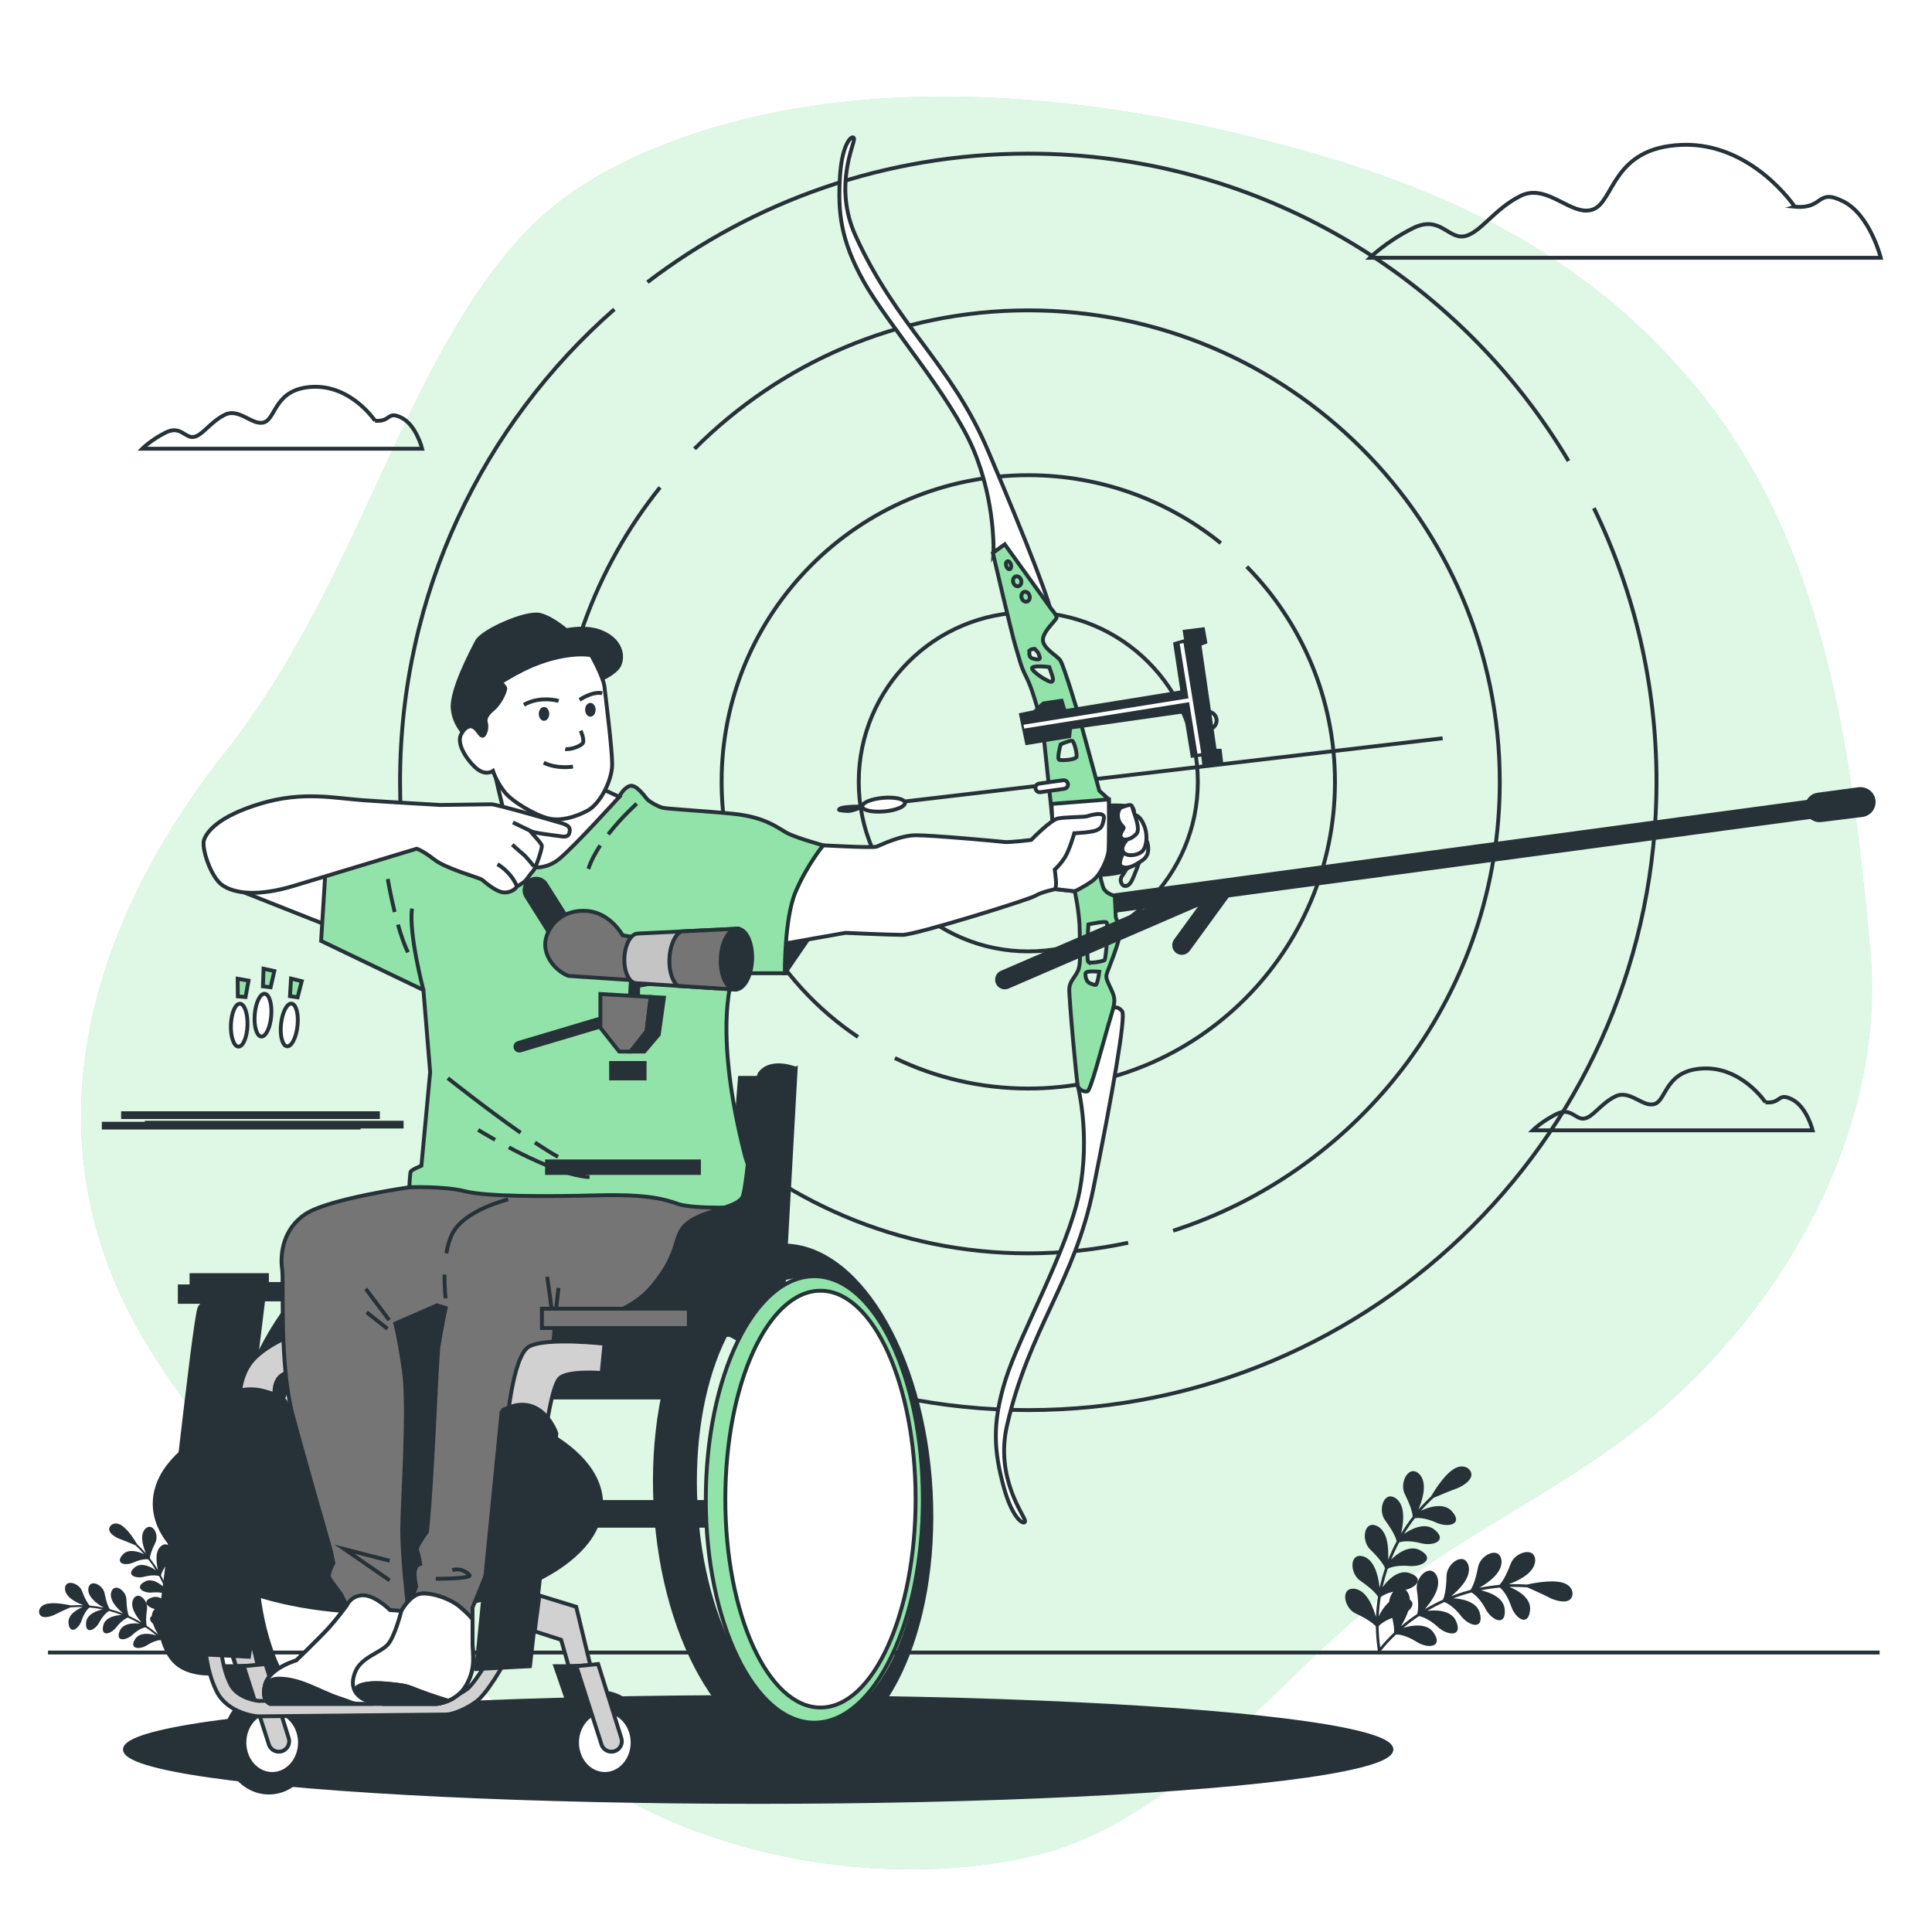 <svg class="animated" id="freepik_stories-paralympic-archery" xmlns="http://www.w3.org/2000/svg" viewBox="0 0 500 500" version="1.1" xmlns:xlink="http://www.w3.org/1999/xlink" xmlns:svgjs="http://svgjs.com/svgjs"><style>svg#freepik_stories-paralympic-archery:not(.animated) .animable {opacity: 0;}svg#freepik_stories-paralympic-archery.animated #freepik--background-simple--inject-4 {animation: 1.5s Infinite  linear spin;animation-delay: 0s;}svg#freepik_stories-paralympic-archery.animated #freepik--Clouds--inject-4 {animation: 1.5s Infinite  linear heartbeat;animation-delay: 0s;}svg#freepik_stories-paralympic-archery.animated #freepik--Plants--inject-4 {animation: 1.5s Infinite  linear shake;animation-delay: 0s;}svg#freepik_stories-paralympic-archery.animated #freepik--Character--inject-4 {animation: 1.5s Infinite  linear floating;animation-delay: 0s;}         @keyframes spin {             from {                 transform: rotate(0);               }               to {                 transform: rotate(360deg);               }         }                 @keyframes heartbeat {                0% {                    transform: scale(1);                }                10% {                    transform: scale(1.1);                }                30% {                    transform: scale(1);                }                40% {                    transform: scale(1);                }                50% {                    transform: scale(1.1);                }                60% {                    transform: scale(1);                }                100% {                    transform: scale(1);                }            }                    @keyframes shake {                10%, 90% {                    transform: translate3d(-1px, 0, 0);                  }                  20%, 80% {                    transform: translate3d(2px, 0, 0);                  }                  30%, 50%, 70% {                    transform: translate3d(-4px, 0, 0);                  }                  40%, 60% {                    transform: translate3d(4px, 0, 0);                  }            }                    @keyframes floating {                0% {                    opacity: 1;                    transform: translateY(0px);                }                50% {                    transform: translateY(-10px);                }                100% {                    opacity: 1;                    transform: translateY(0px);                }            }        </style><g id="freepik--background-simple--inject-4" class="animable" style="transform-origin: 252.73px 254.406px;"><g id="elmcqrabiruu" class="animable" style="transform-origin: 252.73px 254.406px;"><path d="M450.802,116.806c-3.227-5.229-6.794-10.306-10.745-15.204-31.796-39.421-73.367-56.096-120.863-67.273-49.053-11.543-106.486-15.176-153.578,5.694-11.085,4.913-21.595,11.492-29.958,20.406-31.503,33.575-42.304,89.835-77.408,134.299-35.104,44.464-52.205,99.816-20.702,152.447,13.332,22.273,30.331,40.648,50.446,56.77,24.766,19.85,46.128,46.623,74.748,62.118,30.081,16.287,70.143,21.961,103.431,14.503,37.98-8.509,60.256-42.343,89.249-65.419,22.856-18.192,50.197-30.098,72.594-48.861,34.313-28.745,60.328-74.949,55.979-120.745-4.219-44.423-9.682-90.638-33.192-128.736Z" style="fill: rgb(146, 227, 169); transform-origin: 252.73px 254.406px;" id="elczmmfd6m376" class="animable"></path><g id="el9kmc8w01tbl"><path d="M450.802,116.806c-3.227-5.229-6.794-10.306-10.745-15.204-31.796-39.421-73.367-56.096-120.863-67.273-49.053-11.543-106.486-15.176-153.578,5.694-11.085,4.913-21.595,11.492-29.958,20.406-31.503,33.575-42.304,89.835-77.408,134.299-35.104,44.464-52.205,99.816-20.702,152.447,13.332,22.273,30.331,40.648,50.446,56.77,24.766,19.85,46.128,46.623,74.748,62.118,30.081,16.287,70.143,21.961,103.431,14.503,37.98-8.509,60.256-42.343,89.249-65.419,22.856-18.192,50.197-30.098,72.594-48.861,34.313-28.745,60.328-74.949,55.979-120.745-4.219-44.423-9.682-90.638-33.192-128.736Z" style="fill: rgb(255, 255, 255); opacity: 0.7; transform-origin: 252.73px 254.406px;" class="animable"></path></g></g></g><g id="freepik--Clouds--inject-4" class="animable" style="transform-origin: 261.776px 164.999px;"><path d="M464.476,53.494s-11.134-16.701-29.227-16.005c-18.093,.696-17.397,14.613-22.964,16.701s-11.83-6.959-18.789-3.479c-6.959,3.479-10.438,9.742-14.613,10.438-4.175,.696-6.263-5.567-13.222-2.088-6.959,3.479-11.134,7.655-11.134,7.655h132.216s-2.783-11.134-9.742-14.613c-6.959-3.479-4.871,2.088-12.526,1.392Z" style="fill: none; stroke: rgb(38, 50, 56); stroke-miterlimit: 10; transform-origin: 420.635px 52.091px;" id="elvl9u6g4z8g" class="animable"></path><path d="M97.054,108.878s-6.101-9.151-16.015-8.77c-9.914,.381-9.533,8.007-12.583,9.151-3.05,1.144-6.482-3.813-10.295-1.907s-5.72,5.338-8.007,5.72-3.432-3.05-7.245-1.144c-3.813,1.907-6.101,4.194-6.101,4.194H109.255s-1.525-6.101-5.338-8.007c-3.813-1.907-2.669,1.144-6.863,.763Z" style="fill: none; stroke: rgb(38, 50, 56); stroke-miterlimit: 10; transform-origin: 73.032px 108.109px;" id="elsnnah3ba8q" class="animable"></path><path d="M456.916,285.287s-6.101-9.151-16.015-8.77c-9.914,.381-9.533,8.007-12.583,9.151-3.05,1.144-6.482-3.813-10.295-1.907-3.813,1.907-5.72,5.338-8.007,5.72s-3.432-3.05-7.245-1.144-6.101,4.194-6.101,4.194h72.447s-1.525-6.101-5.338-8.007-2.669,1.144-6.864,.763Z" style="fill: none; stroke: rgb(38, 50, 56); stroke-miterlimit: 10; transform-origin: 432.894px 284.518px;" id="elou2975emx5r" class="animable"></path></g><g id="freepik--Archery_target--inject-4" class="animable" style="transform-origin: 266.119px 202.344px;"><g id="eluxamgkzmry" class="animable" style="transform-origin: 266.119px 202.344px;"><path d="M158.983,80.045c-33.99,29.8-55.451,73.543-55.451,122.299,0,89.794,72.793,162.587,162.587,162.587s162.587-72.793,162.587-162.587c0-25.393-5.821-49.426-16.202-70.838" style="fill: none; stroke: rgb(38, 50, 56); stroke-miterlimit: 10; transform-origin: 266.119px 222.488px;" id="el35s3tb7fe4x" class="animable"></path><path d="M405.931,119.307c-28.352-47.634-80.355-79.55-139.812-79.55-37.053,0-71.211,12.395-98.554,33.264" style="fill: none; stroke: rgb(38, 50, 56); stroke-miterlimit: 10; transform-origin: 286.748px 79.532px;" id="elrchko034tm" class="animable"></path><path d="M303.601,318.503c49.054-15.817,84.541-61.843,84.541-116.159,0-67.392-54.632-122.023-122.023-122.023-33.743,0-64.287,13.696-86.376,35.832" style="fill: none; stroke: rgb(38, 50, 56); stroke-miterlimit: 10; transform-origin: 283.943px 199.412px;" id="elrsc6mxdmxld" class="animable"></path><path d="M170.81,126.141c-16.717,20.881-26.714,47.374-26.714,76.203,0,67.392,54.632,122.023,122.023,122.023,8.87,0,17.519-.946,25.851-2.744" style="fill: none; stroke: rgb(38, 50, 56); stroke-miterlimit: 10; transform-origin: 218.033px 225.254px;" id="el66uv6vxhudr" class="animable"></path><path d="M315.941,140.559c-13.621-10.998-30.953-17.583-49.822-17.583-43.834,0-79.368,35.534-79.368,79.368,0,27.529,14.015,51.784,35.3,66.02" style="fill: none; stroke: rgb(38, 50, 56); stroke-miterlimit: 10; transform-origin: 251.346px 195.67px;" id="elromv1mhnp0c" class="animable"></path><path d="M231.599,273.832c10.437,5.049,22.148,7.88,34.52,7.88,43.834,0,79.368-35.534,79.368-79.368,0-21.698-8.707-41.362-22.818-55.69" style="fill: none; stroke: rgb(38, 50, 56); stroke-miterlimit: 10; transform-origin: 288.543px 214.183px;" id="eli1wduwlk2p" class="animable"></path><circle cx="266.119" cy="202.344" r="43.877" style="fill: none; stroke: rgb(38, 50, 56); stroke-miterlimit: 10; transform-origin: 266.119px 202.344px;" id="el9bn8mlyb2ne" class="animable"></circle></g></g><g id="freepik--Plants--inject-4" class="animable" style="transform-origin: 208.54px 403.593px;"><path d="M403.713,409.438c-2.576-.503-6.713,.217-8.591,.647-1.561-.108-3.121-.135-4.673-.079,1.699-.655,6.304-2.463,6.82-5.712,.476-4.267-5.252-2.764-6.346,.504-1,2.65-2.043,4.538-2.86,5.361-1.752,.157-3.49,.414-5.205,.772,1.516-.905,5.796-3.475,5.747-6.799-.248-4.285-5.587-1.843-6.114,1.559-.537,2.796-1.249,4.838-1.917,5.778-1.701,.448-3.373,.995-5.009,1.635,1.316-1.122,5.158-4.391,4.542-7.683-.96-4.183-5.798-.889-5.752,2.554-.062,2.853-.425,4.99-.931,6.025-1.601,.722-3.16,1.537-4.67,2.439,1.127-1.343,4.36-5.202,3.203-8.333-1.644-3.964-5.878,.098-5.264,3.491,.411,2.82,.406,4.988,.078,6.1-1.46,.978-2.867,2.04-4.209,3.188,.469-.797,1.34-2.297,1.873-3.955,1.156-.964,1.588-2.165,.44-2.922-.042-.66-.204-1.295-.536-1.871-.179-.285-.367-.513-.559-.7,2.835-.661,4.802-2.927,1.237-4.25-3.147-1.294-6.099,2.005-7.195,3.589,.355-1.615,.794-3.209,1.324-4.773,1.008-.57,3.086-.977,5.784-.718,3.257,.2,6.392-1.883,2.78-3.97-2.885-1.796-6.337,.943-7.681,2.313,.613-1.523,1.309-3.012,2.086-4.461,1.086-.394,3.205-.448,5.827,.259,3.176,.743,6.621-.795,3.412-3.459-2.563-2.267-6.464-.093-7.998,1.029,.86-1.408,1.803-2.767,2.818-4.077,1.134-.217,3.245,.076,5.731,1.216,3.008,1.262,6.688,.303,3.977-2.865-2.16-2.683-6.433-1.137-8.122-.283,1.014-1.165,2.095-2.28,3.236-3.34,1.679-.738,4.806-2.022,6.153-2.482,1.847-.8,3.802-2.189,3.645-3.691-.132-1.496-2.356-3.04-5.077-.935-2.122,1.545-4.409,5.066-5.372,6.736-1.141,1.071-2.223,2.195-3.238,3.37,.677-1.691,2.486-6.295,.456-8.884-2.803-3.253-5.599,1.967-3.95,4.993,1.261,2.536,1.935,4.585,1.982,5.744-1.077,1.391-2.071,2.839-2.976,4.339,.369-1.728,1.398-6.612-1.071-8.838-3.309-2.734-5.152,2.839-3.018,5.541,1.683,2.296,2.695,4.207,2.929,5.337-.83,1.551-1.566,3.149-2.211,4.784,.073-1.727,.293-6.768-2.539-8.557-3.718-2.143-4.596,3.644-2.043,5.954,2.049,1.987,3.367,3.707,3.782,4.782-.561,1.664-1.024,3.361-1.39,5.082-.217-1.74-.845-6.735-3.926-8.017-4.024-1.494-3.928,4.373-1.025,6.232,2.346,1.618,3.931,3.097,4.523,4.094-.276,1.735-.457,3.489-.529,5.253-.523-1.749-1.984-6.521-5.2-7.255-4.219-.8-3.142,5.02,.035,6.38,2.563,1.201,4.367,2.396,5.133,3.291,.026,2.061,.191,4.13,.508,6.192-.117,.148-.099,.359,.038,.485l.02,.018c.155,.123,.38,.096,.502-.058,1.277-1.613,2.661-3.119,4.133-4.521,1.166-.067,3.232,.517,5.536,2.007,2.808,1.675,6.587,1.271,4.363-2.258-1.724-2.974-6.173-2.077-7.991-1.468,1.289-1.092,2.639-2.104,4.037-3.038,1.152,.153,3.059,1.089,5.051,2.937,2.47,2.136,6.235,2.388,4.638-1.466-1.193-3.186-5.62-3.104-7.526-2.829,1.425-.839,2.892-1.601,4.398-2.278,1.104,.351,2.815,1.597,4.462,3.749,2.07,2.523,5.73,3.402,4.801-.664-.647-3.336-5.003-4.002-6.922-4.054,1.533-.587,3.098-1.091,4.688-1.507,1.028,.528,2.509,2.043,3.776,4.445,1.617,2.833,5.088,4.311,4.856,.146-.083-3.421-4.33-4.799-6.196-5.16,1.616-.328,3.254-.562,4.904-.709,.931,.683,2.153,2.429,3.009,5.027,1.123,3.063,4.329,5.107,4.806,.964,.496-3.409-3.545-5.488-5.319-6.144,1.545-.05,3.097-.017,4.651,.098,1.685,.729,4.753,2.146,6.005,2.819,1.843,.809,4.192,1.296,5.185,.16,1.007-1.115,.624-3.795-2.77-4.356Zm-43.158,2.498c-.559,.707-.963,1.676-1.069,2.674-1.303,1.123-2.224,2.737-2.662,3.703,.077-1.688,.254-3.365,.521-5.026,.607-.501,1.715-1.011,3.21-1.351Zm-3.359,14.403c-.252-1.819-.389-3.641-.411-5.458,.573-.692,1.788-1.512,3.53-2.16,.401,1.651,.549,2.96,.454,3.788-1.259,1.2-2.453,2.478-3.573,3.831Z" style="fill: rgb(38, 50, 56); transform-origin: 377.551px 403.593px;" id="el3wfh1g4ow2l" class="animable"></path><path d="M12.369,415.03c1.786-.349,4.654,.151,5.957,.449,1.083-.075,2.164-.094,3.24-.055-1.178-.454-4.371-1.708-4.728-3.96-.33-2.959,3.641-1.917,4.4,.349,.693,1.838,1.416,3.147,1.983,3.717,1.215,.109,2.42,.287,3.609,.535-1.052-.628-4.019-2.409-3.985-4.714,.172-2.971,3.873-1.278,4.239,1.081,.373,1.939,.866,3.354,1.329,4.006,1.18,.31,2.339,.69,3.473,1.134-.912-.778-3.576-3.044-3.15-5.327,.666-2.9,4.02-.616,3.988,1.771,.043,1.978,.295,3.46,.645,4.178,1.11,.5,2.191,1.065,3.238,1.691-.782-.931-3.023-3.607-2.221-5.777,1.14-2.749,4.075,.068,3.65,2.42-.285,1.955-.281,3.458-.054,4.229,1.012,.678,1.988,1.414,2.918,2.21-.325-.552-.929-1.592-1.299-2.742-.801-.668-1.101-1.501-.305-2.026,.029-.458,.141-.898,.372-1.297,.124-.198,.254-.356,.387-.485-1.965-.458-3.33-2.029-.858-2.947,2.182-.897,4.229,1.39,4.989,2.489-.246-1.12-.551-2.225-.918-3.309-.699-.395-2.139-.677-4.01-.498-2.258,.139-4.432-1.306-1.928-2.753,2-1.246,4.394,.654,5.326,1.604-.425-1.056-.907-2.089-1.446-3.093-.753-.273-2.222-.311-4.04,.179-2.202,.515-4.591-.551-2.365-2.398,1.777-1.572,4.482-.064,5.545,.713-.596-.976-1.25-1.919-1.954-2.826-.786-.15-2.25,.053-3.973,.844-2.086,.875-4.637,.21-2.757-1.987,1.498-1.86,4.461-.789,5.631-.196-.703-.808-1.452-1.581-2.244-2.316-1.164-.512-3.332-1.402-4.266-1.721-1.28-.555-2.636-1.518-2.527-2.559,.091-1.038,1.634-2.108,3.52-.648,1.471,1.071,3.057,3.513,3.725,4.67,.791,.743,1.541,1.522,2.245,2.337-.469-1.172-1.723-4.365-.316-6.16,1.943-2.255,3.882,1.364,2.738,3.462-.875,1.758-1.342,3.179-1.374,3.983,.747,.964,1.436,1.969,2.064,3.009-.256-1.198-.969-4.585,.742-6.128,2.294-1.896,3.572,1.968,2.093,3.842-1.167,1.592-1.869,2.917-2.031,3.7,.575,1.075,1.086,2.183,1.533,3.317-.051-1.198-.203-4.692,1.76-5.933,2.578-1.486,3.187,2.526,1.417,4.128-1.421,1.378-2.335,2.57-2.622,3.316,.389,1.154,.71,2.331,.964,3.523,.15-1.206,.586-4.67,2.722-5.559,2.79-1.036,2.724,3.032,.711,4.321-1.627,1.122-2.726,2.147-3.136,2.839,.192,1.203,.317,2.419,.367,3.642,.362-1.212,1.376-4.521,3.605-5.03,2.925-.555,2.179,3.48-.025,4.424-1.777,.833-3.028,1.661-3.559,2.281-.018,1.429-.132,2.863-.352,4.293,.081,.102,.068,.249-.026,.336l-.014,.012c-.107,.085-.263,.067-.348-.041-.885-1.118-1.845-2.163-2.866-3.134-.809-.046-2.241,.358-3.838,1.391-1.947,1.161-4.567,.881-3.025-1.565,1.195-2.062,4.28-1.44,5.54-1.018-.894-.757-1.83-1.459-2.799-2.107-.799,.106-2.121,.755-3.502,2.037-1.713,1.481-4.323,1.655-3.216-1.016,.827-2.209,3.896-2.153,5.218-1.962-.988-.582-2.005-1.11-3.049-1.579-.765,.243-1.952,1.107-3.094,2.599-1.435,1.749-3.973,2.359-3.329-.461,.448-2.313,3.469-2.775,4.799-2.811-1.063-.407-2.148-.756-3.25-1.045-.713,.366-1.74,1.417-2.618,3.082-1.121,1.964-3.528,2.989-3.367,.101,.057-2.372,3.002-3.328,4.296-3.578-1.121-.227-2.256-.39-3.4-.492-.645,.473-1.493,1.685-2.086,3.485-.778,2.124-3.002,3.541-3.332,.668-.344-2.363,2.458-3.805,3.688-4.26-1.071-.035-2.147-.012-3.225,.068-1.168,.505-3.296,1.488-4.163,1.955-1.278,.561-2.906,.899-3.595,.111-.698-.773-.433-2.632,1.921-3.02Zm29.924,1.732c.388,.49,.668,1.162,.741,1.854,.904,.778,1.542,1.897,1.845,2.567-.053-1.17-.176-2.333-.361-3.484-.421-.348-1.189-.701-2.226-.937Zm2.329,9.986c.175-1.261,.269-2.525,.285-3.785-.397-.48-1.24-1.048-2.448-1.498-.278,1.145-.381,2.053-.315,2.626,.873,.832,1.7,1.718,2.477,2.656Z" style="fill: rgb(38, 50, 56); transform-origin: 30.509px 410.977px;" id="elfvwdskt73l" class="animable"></path></g><g id="freepik--Shadow--inject-4" class="animable" style="transform-origin: 196.216px 452.759px;"><ellipse cx="196.216" cy="452.759" rx="163.878" ry="13.57" style="fill: rgb(38, 50, 56); stroke: rgb(38, 50, 56); stroke-miterlimit: 10; transform-origin: 196.216px 452.759px;" id="eltgdnbxyz0id" class="animable"></ellipse></g><g id="freepik--Floor--inject-4" class="animable" style="transform-origin: 249.432px 427.673px;"><line x1="12.42" y1="427.673" x2="486.444" y2="427.673" style="fill: rgb(38, 50, 56); stroke: rgb(38, 50, 56); stroke-miterlimit: 10; transform-origin: 249.432px 427.673px;" id="elfkh2f7xba7" class="animable"></line></g><g id="freepik--Character--inject-4" class="animable" style="transform-origin: 263.109px 249.722px;"><g id="el97qyq4e76wo" class="animable" style="transform-origin: 263.109px 249.722px;"><path d="M203.119,251.87l7.987-11.667-9.595,.181s-.404,9.393,1.609,11.486Z" style="fill: rgb(38, 50, 56); stroke: rgb(38, 50, 56); stroke-miterlimit: 10; transform-origin: 206.291px 246.037px;" id="eled56s4m9k9s" class="animable"></path><g id="el0001tzlrk4foe1" class="animable" style="transform-origin: 351.017px 214.793px;"><path d="M285.539,236.121l-.535-3.964,194.04-26.167c1.095-.148,2.102,.62,2.249,1.714h0c.148,1.095-.62,2.102-1.715,2.249l-194.039,26.167Z" style="fill: rgb(38, 50, 56); stroke: rgb(38, 50, 56); stroke-miterlimit: 10; transform-origin: 383.157px 221.046px;" id="elo8g4n1pv6bd" class="animable"></path><path d="M484.703,206.434c-.528-1.525-2.126-2.413-3.725-2.198l-10.506,1.417c-1.759,.237-3.022,1.814-2.868,3.583h0c.163,1.877,1.852,3.244,3.722,3.012l10.644-1.322c2.079-.28,3.46-2.394,2.734-4.491Z" style="fill: rgb(38, 50, 56); stroke: rgb(38, 50, 56); stroke-miterlimit: 10; transform-origin: 476.245px 208.239px;" id="elk1tpjfd30wn" class="animable"></path><line x1="223.26" y1="208.698" x2="373.345" y2="191.064" style="fill: none; stroke: rgb(38, 50, 56); stroke-miterlimit: 10; transform-origin: 298.302px 199.881px;" id="elurhwgcbus7m" class="animable"></line><path d="M257.106,143.308s.645-13.194-5.21-27.026c-5.855-13.832-22.512-32.87-28.418-43.507-5.905-10.637-6.659-17.735-6.1-27.05,.559-9.314,3.539-11.166,3.649-9.774,.11,1.393-5.379,12.38,.379,25.043,10.667,23.456,24.654,32.96,34.263,55.572,9.609,22.612,17.331,42.075,16.557,43.472s-1.622,1.572-2.78,1.103c-1.158-.469-12.34-17.834-12.34-17.834Z" style="fill: rgb(255, 255, 255); stroke: rgb(38, 50, 56); stroke-miterlimit: 10; transform-origin: 244.753px 98.457px;" id="el1h0pz2xjef4" class="animable"></path><path d="M278.969,281.139s3.292,12.793,.346,27.521c-2.946,14.728-15.422,36.734-19.06,48.344-3.639,11.609-2.946,18.714-.52,27.724,2.426,9.01,5.718,10.223,5.545,8.837-.173-1.386-7.765-11.041-4.678-24.605,5.718-25.125,17.501-37.254,22.353-61.34s8.491-44.705,7.451-45.918c-1.04-1.213-1.906-1.213-2.946-.52-1.04,.693-8.49,19.956-8.49,19.956Z" style="fill: rgb(255, 255, 255); stroke: rgb(38, 50, 56); stroke-miterlimit: 10; transform-origin: 274.152px 327.38px;" id="eluqz3i5wjn8" class="animable"></path><path d="M287.354,208.473s4.411-.245,5.759,.613-.613,14.335-1.593,15.806-8.209,1.593-8.209,1.593c0,0,2.573-8.822,2.696-10.905,.123-2.083,1.348-7.106,1.348-7.106Z" style="fill: rgb(38, 50, 56); stroke: rgb(38, 50, 56); stroke-miterlimit: 10; transform-origin: 288.44px 217.462px;" id="el3esc8ks93sm" class="animable"></path><path d="M286.383,252.189c.235-1.059,3.648-8.826,3.413-11.062-.235-2.236-1.059-3.295-1.059-4.119,0-.824-.235-5.178-.235-5.178,0,0-2.471-.471-3.06-2.354-.588-1.883-.942-3.648-.588-4.943,.353-1.294,2.118-1.53,2.118-6.355v-11.297l-2.471-2.236-5.178-18.947s-4.001-13.534-4.943-14.828c-.942-1.294-4.472-3.06-4.472-5.296s3.53-5.06,3.53-5.766c0-.706-1.294-2.118-1.294-2.118l-12.121-16.829-3.06,2.236s4.943,21.301,5.884,24.243c.942,2.942,1.177,4.825,2.824,8.002,1.648,3.177,2.824,8.355,4.119,12.239l2.589,24.596,.763,17.921,5.004,.555s1.294,5.649,1.294,10.591,.353,8.238-.471,10.003c-.824,1.765-2.118,2.707-2.236,4.59-.118,1.883,1.883,24.36,2.236,25.302,.353,.941,1.647,1.53,2.471,1.294,.824-.235,3.766-11.533,5.296-16.829,1.53-5.296,2.236-6.473,1.059-9.062-1.177-2.589-1.647-3.295-1.412-4.354Zm-20.006-83.555c0-.706,1.412-.706,1.412-.706,.824,.824,1.059,1.177,1.294,2.118,.235,.941-1.059,.588-1.883,.353-.824-.235-.824-1.059-.824-1.765Zm5.884,7.767c-.588,.471-5.06-2.471-5.178-3.413-.118-.942,4.472-.353,4.472-.353,.824,2.471,1.294,3.295,.706,3.766Zm6.355,19.418c-.118,.824-3.766,1.059-4.472,.824-.706-.235,.353-4.001,.353-4.001,0,0,2.354-1.059,2.942-.942,.589,.118,1.294,3.295,1.177,4.119Zm4.943,59.077c-.353,0-1.177-.235-1.765-.589-.589-.353-1.059-1.765-.824-2.471,.235-.706,3.53-.353,3.53-.353-.118,1.059-.588,3.413-.941,3.413Zm-1.883-5.884c-.588-.353,0-9.768,0-9.768,0,0,3.766-.824,4.59-.589,.824,.235-.118,9.415-.353,9.768-.236,.353-3.648,.942-4.237,.588Z" style="fill: rgb(146, 227, 169); stroke: rgb(38, 50, 56); stroke-miterlimit: 10; transform-origin: 273.384px 211.673px;" id="el2srg1tj8phu" class="animable"></path><polygon points="267.671 184.286 264.258 184.992 265.788 192.288 276.733 190.523 276.968 188.287 306.742 184.05 308.625 195.583 311.331 195.23 311.684 198.055 316.039 197.231 315.686 194.289 314.391 194.289 310.39 166.751 311.92 166.162 311.331 162.867 306.624 163.456 306.977 165.81 304.153 166.633 306.036 179.108 275.556 184.05 274.732 181.344 270.025 182.05 267.671 184.286" style="fill: rgb(38, 50, 56); stroke: rgb(38, 50, 56); stroke-miterlimit: 10; transform-origin: 290.148px 180.461px;" id="el0wujmjs9e9xm" class="animable"></polygon><circle cx="312.567" cy="186.463" r="2.295" style="fill: none; stroke: rgb(38, 50, 56); stroke-miterlimit: 10; transform-origin: 312.567px 186.463px;" id="el3njdvsni8uq" class="animable"></circle><line x1="264.964" y1="188.052" x2="308.389" y2="181.108" style="fill: none; stroke: rgb(255, 255, 255); stroke-miterlimit: 10; transform-origin: 286.677px 184.58px;" id="elhtbkihlr89q" class="animable"></line><line x1="305.8" y1="166.516" x2="310.39" y2="194.995" style="fill: none; stroke: rgb(255, 255, 255); stroke-miterlimit: 10; transform-origin: 308.095px 180.755px;" id="elg1i96ayb21" class="animable"></line><path d="M261.642,146.089c.167,.561,.025,1.098-.318,1.2-.343,.102-.756-.27-.923-.83s-.025-1.098,.318-1.2c.343-.102,.756,.27,.923,.83Z" style="fill: none; stroke: rgb(38, 50, 56); stroke-miterlimit: 10; transform-origin: 261.022px 146.274px;" id="el0a3wdw8avlsu" class="animable"></path><path d="M264.272,150.132c.206,.691-.085,1.388-.649,1.556-.565,.168-1.189-.256-1.395-.947-.206-.691,.085-1.388,.649-1.556,.565-.168,1.19,.256,1.395,.947Z" style="fill: none; stroke: rgb(38, 50, 56); stroke-miterlimit: 10; transform-origin: 263.25px 150.437px;" id="el4n2jod5yov8" class="animable"></path><path d="M266.438,154.132c.206,.691-.085,1.388-.649,1.556-.565,.168-1.19-.256-1.395-.947-.206-.691,.085-1.388,.649-1.556,.565-.168,1.189,.256,1.395,.947Z" style="fill: none; stroke: rgb(38, 50, 56); stroke-miterlimit: 10; transform-origin: 265.415px 154.437px;" id="el2htv57u8ua7" class="animable"></path><path d="M272.143,208.058l14.828-1.177s.118,11.768-.118,13.534c-.235,1.765-1.883,5.884-4.119,7.532-2.236,1.648-4.59,2.707-4.59,2.707l-5.004-.555-.998-22.04Z" style="fill: rgb(255, 255, 255); stroke: rgb(38, 50, 56); stroke-miterlimit: 10; transform-origin: 279.572px 218.767px;" id="elz6ffbz9liy" class="animable"></path><path d="M275.428,204.143l-6.176,.869c-.611,.086-1.177-.34-1.263-.951h0c-.086-.611,.34-1.177,.951-1.263l6.176-.869c.611-.086,1.177,.34,1.263,.951h0c.086,.611-.34,1.177-.951,1.263Z" style="fill: rgb(255, 255, 255); stroke: rgb(38, 50, 56); stroke-miterlimit: 10; transform-origin: 272.184px 203.47px;" id="elf8xb337w8uu" class="animable"></path><path d="M234.21,207.751c.086,.97-2.32,1.976-5.374,2.246-3.054,.27-5.6-.297-5.685-1.267-.086-.97,2.32-1.976,5.374-2.246,3.054-.27,5.599,.297,5.685,1.267Z" style="fill: rgb(255, 255, 255); stroke: rgb(38, 50, 56); stroke-miterlimit: 10; transform-origin: 228.681px 208.241px;" id="eluy8lrtp6f1o" class="animable"></path><path d="M223.151,208.73s-4.593-.032-5.638,.49c-1.045,.522,.261,.522,1.698,.653,1.437,.131,3.94-1.143,3.94-1.143Z" style="fill: rgb(146, 227, 169); stroke: rgb(38, 50, 56); stroke-miterlimit: 10; transform-origin: 220.143px 209.306px;" id="el3ccl8ziiukp" class="animable"></path><path d="M260.04,255.535c-.773,0-1.511-.452-1.837-1.207-.438-1.014,.028-2.191,1.042-2.629l53.211-23.001c1.014-.439,2.191,.028,2.63,1.042,.438,1.014-.028,2.191-1.042,2.629l-53.211,23.001c-.259,.112-.528,.165-.793,.165Z" style="fill: rgb(38, 50, 56); stroke: rgb(38, 50, 56); stroke-miterlimit: 10; transform-origin: 286.644px 242.034px;" id="ele9wepvkvnq" class="animable"></path><path d="M305.867,246.609c-.408,0-.82-.125-1.176-.383-.892-.65-1.089-1.901-.438-2.795l10.127-13.903c.648-.892,1.9-1.089,2.794-.439,.892,.65,1.089,1.901,.438,2.795l-10.127,13.903c-.391,.537-1,.822-1.618,.822Z" style="fill: rgb(38, 50, 56); stroke: rgb(38, 50, 56); stroke-miterlimit: 10; transform-origin: 310.932px 237.657px;" id="eloduececrc0r" class="animable"></path><path d="M291.52,224.891s-.575,1.057-1.164,1.867-.294,1.913,.294,2.354c.588,.441,1.545,.147,2.207-1.103,.662-1.25,2.06-5.076,2.06-5.076l-3.397,1.959Z" style="fill: none; stroke: rgb(38, 50, 56); stroke-miterlimit: 10; transform-origin: 292.476px 226.119px;" id="elwl98maqeovd" class="animable"></path><path d="M290.784,220.603s-1.715,3.063-.49,3.676c1.225,.613,2.818,0,4.166-.858,1.348-.858,2.573-1.47,2.696-3.431,.123-1.96-.735-2.941-.735-2.941,0,0-2.45,2.818-3.676,3.063-1.225,.245-1.96,.49-1.96,.49Z" style="fill: rgb(255, 255, 255); stroke: rgb(38, 50, 56); stroke-miterlimit: 10; transform-origin: 293.51px 220.788px;" id="elgtkaf0v1nzj" class="animable"></path><path d="M291.397,217.662s-1.593,1.715-.613,2.941c.98,1.225,3.676,.735,4.779-.245s1.593-3.921,.613-6.494-2.205-3.186-2.818-2.696c-.613,.49-1.96,6.494-1.96,6.494Z" style="fill: rgb(255, 255, 255); stroke: rgb(38, 50, 56); stroke-miterlimit: 10; transform-origin: 293.584px 216.172px;" id="el3nr3ht6oewa" class="animable"></path><path d="M290.172,208.963s-.98,.613-.858,2.328c.122,1.715,1.225,2.45,1.47,2.818,.245,.368-1.348,1.715-.613,2.696,.735,.98,2.696,.368,3.921-.98,1.225-1.348-.735-5.514-.98-6.739-.245-1.225-1.103-.735-2.941-.122Z" style="fill: rgb(255, 255, 255); stroke: rgb(38, 50, 56); stroke-miterlimit: 10; transform-origin: 291.898px 212.807px;" id="eljglfgecf01m" class="animable"></path></g><path d="M213.047,218.775s12.716,.697,13.761,.348c1.045-.348,6.096-2.961,10.277-2.961s21.599,1.568,22.818,1.742c1.219,.174,6.967-.523,6.967-.523,0,0,5.051-5.226,6.967-5.574,1.916-.348,6.619-.348,7.316-.522,.697-.174,4.877-1.568,4.529,.522-.348,2.09-.697,2.613-2.09,3.135-1.393,.523-5.574,.697-5.574,.697,0,0-1.219,4.355-2.439,6.271-1.219,1.916-2.613,3.135-2.613,3.135,0,0,.348,2.787,.348,3.484,0,.697-.174,1.568-.174,1.568,0,0-3.484,.697-5.226,1.742-1.742,1.045-31.005,10.103-34.314,10.103s-14.806-.522-14.806-.522l-17.767,3.135s.348-13.238,2.439-17.07c2.09-3.832,9.58-8.709,9.58-8.709Z" style="fill: rgb(255, 255, 255); stroke: rgb(38, 50, 56); stroke-miterlimit: 10; transform-origin: 243.366px 227.612px;" id="elta7rpjzv9p" class="animable"></path><g id="elr5t47n862o" class="animable" style="transform-origin: 95.019px 387.88px;"><path d="M127.721,393.181c5.387-35.83-6.029-67.248-25.499-70.176-19.47-2.928-39.621,23.744-45.009,59.574-5.387,35.829,6.029,67.248,25.499,70.176,19.47,2.928,39.621-23.744,45.009-59.574Zm-39.815,52.761c-16.069-2.416-25.25-29.951-20.507-61.499,4.744-31.549,21.616-55.166,37.685-52.749,16.069,2.416,25.25,29.95,20.507,61.499s-21.616,55.166-37.685,52.749Z" style="fill: rgb(38, 50, 56); stroke: rgb(38, 50, 56); stroke-miterlimit: 10; transform-origin: 92.467px 387.88px;" id="elvf2ovvggowa" class="animable"></path><g id="el56tvqnurq9v"><ellipse cx="97.799" cy="389.16" rx="57.766" ry="28.083" style="fill: rgb(38, 50, 56); stroke: rgb(38, 50, 56); stroke-miterlimit: 10; transform-origin: 97.799px 389.16px; transform: rotate(-81.449deg);" class="animable"></ellipse></g><g id="eln3szy5c56uk"><ellipse cx="99.377" cy="389.397" rx="53.935" ry="24.625" style="fill: rgb(38, 50, 56); stroke: rgb(38, 50, 56); stroke-miterlimit: 10; transform-origin: 99.377px 389.397px; transform: rotate(-81.449deg);" class="animable"></ellipse></g></g><polygon points="100.558 361.667 172.544 361.667 186.941 335.069 91.285 335.069 100.558 361.667" style="fill: rgb(38, 50, 56); stroke: rgb(38, 50, 56); stroke-miterlimit: 10; transform-origin: 139.113px 348.368px;" id="el2u8pysljd9p" class="animable"></polygon><polygon points="191.495 278.95 201.606 278.95 196.438 326.807 187.675 326.807 191.495 278.95" style="fill: rgb(38, 50, 56); stroke: rgb(38, 50, 56); stroke-miterlimit: 10; transform-origin: 194.641px 302.878px;" id="eljwofmyvzhkc" class="animable"></polygon><g id="elg1mjbe7d28e" class="animable" style="transform-origin: 152.773px 438.409px;"><polygon points="139.601 412.911 149.118 415.84 152.778 430.969 147.166 431.213 145.214 424.38 138.381 422.184 139.601 412.911" style="fill: rgb(209, 209, 209); stroke: rgb(38, 50, 56); stroke-miterlimit: 10; transform-origin: 145.58px 422.062px;" id="eltd5vbln7ex" class="animable"></polygon><g id="elmz82dm5hxhe" class="animable" style="transform-origin: 155.68px 450.975px;"><ellipse cx="155.68" cy="450.975" rx="11.485" ry="12.931" style="fill: rgb(38, 50, 56); stroke: rgb(38, 50, 56); stroke-miterlimit: 10; transform-origin: 155.68px 450.975px;" id="elzqiiufp0vmt" class="animable"></ellipse><ellipse cx="156.527" cy="450.975" rx="7.191" ry="8.127" style="fill: rgb(255, 255, 255); stroke: rgb(38, 50, 56); stroke-miterlimit: 10; transform-origin: 156.527px 450.975px;" id="elayweg9cufua" class="animable"></ellipse></g><polygon points="149.174 431.213 143.713 431.213 147.407 441.899 154.957 441.899 149.174 431.213" style="fill: rgb(38, 50, 56); stroke: rgb(38, 50, 56); stroke-miterlimit: 10; transform-origin: 149.335px 436.556px;" id="el7moh0fuvzdr" class="animable"></polygon><path d="M149.174,431.213l6.491,20.252c.483,1.507,2.153,2.276,3.612,1.664h0c1.284-.538,1.947-1.966,1.531-3.295l-6.012-19.181-5.622,.559Z" style="fill: rgb(209, 209, 209); stroke: rgb(38, 50, 56); stroke-miterlimit: 10; transform-origin: 155.054px 441.997px;" id="elfu20vh31zfk" class="animable"></path></g><g id="elqjcb1nkrfs" class="animable" style="transform-origin: 66.686px 438.409px;"><polygon points="53.514 412.911 63.031 415.84 66.691 430.969 61.079 431.213 59.127 424.38 52.294 422.184 53.514 412.911" style="fill: rgb(209, 209, 209); stroke: rgb(38, 50, 56); stroke-miterlimit: 10; transform-origin: 59.493px 422.062px;" id="elry3aua0ygi" class="animable"></polygon><g id="elyhj5alcpule" class="animable" style="transform-origin: 69.594px 450.975px;"><ellipse cx="69.593" cy="450.975" rx="11.485" ry="12.931" style="fill: rgb(38, 50, 56); stroke: rgb(38, 50, 56); stroke-miterlimit: 10; transform-origin: 69.594px 450.975px;" id="elhg01mnpvnfj" class="animable"></ellipse><ellipse cx="70.44" cy="450.975" rx="7.191" ry="8.127" style="fill: rgb(255, 255, 255); stroke: rgb(38, 50, 56); stroke-miterlimit: 10; transform-origin: 70.44px 450.975px;" id="elac9lpbnr30j" class="animable"></ellipse></g><polygon points="63.088 431.213 57.626 431.213 61.321 441.899 68.871 441.899 63.088 431.213" style="fill: rgb(38, 50, 56); stroke: rgb(38, 50, 56); stroke-miterlimit: 10; transform-origin: 63.248px 436.556px;" id="elm6q4uo13v7" class="animable"></polygon><path d="M63.088,431.213l6.491,20.252c.483,1.507,2.153,2.276,3.612,1.664h0c1.284-.538,1.947-1.966,1.531-3.295l-6.012-19.181-5.622,.559Z" style="fill: rgb(209, 209, 209); stroke: rgb(38, 50, 56); stroke-miterlimit: 10; transform-origin: 68.967px 441.997px;" id="elwhfifh7crn" class="animable"></path></g><g id="elo7l46vce888" class="animable" style="transform-origin: 59.704px 341.913px;"><g id="el9sqg0ig9789" class="animable" style="transform-origin: 65.526px 298.024px;"><g id="el19cy2v5auix" class="animable" style="transform-origin: 63.272px 296.596px;"><g id="elhr6ajfod6mo"><rect x="31.346" y="287.601" width="66.964" height="2" style="fill: rgb(38, 50, 56); transform-origin: 64.828px 288.601px; transform: rotate(-82.772deg);" class="animable"></rect></g><g id="elbelw10v647"><rect x="49.063" y="329.497" width="20.524" height="5" style="fill: rgb(38, 50, 56); transform-origin: 59.325px 331.997px; transform: rotate(-82.764deg);" class="animable"></rect></g><path d="M70.196,262.889c-.246,3.056-1.402,5.456-2.582,5.361-1.179-.095-1.936-2.649-1.689-5.705,.246-3.056,1.402-5.456,2.582-5.361,1.179,.095,1.936,2.65,1.689,5.705Z" style="fill: rgb(255, 255, 255); stroke: rgb(38, 50, 56); stroke-miterlimit: 10; transform-origin: 68.061px 262.716px;" id="elcfb9cc70bwd" class="animable"></path><polygon points="68.048 255.259 68.209 250.701 70.992 251.305 70.032 255.51 68.048 255.259" style="fill: rgb(146, 227, 169); stroke: rgb(38, 50, 56); stroke-miterlimit: 10; transform-origin: 69.52px 253.106px;" id="elokobvx3olp" class="animable"></polygon></g><g id="elcr40mpqf6tg" class="animable" style="transform-origin: 58.64px 299.326px;"><g id="el988ssjycnw6"><rect x="26.354" y="290.318" width="66.964" height="2" style="fill: rgb(38, 50, 56); transform-origin: 59.836px 291.317px; transform: rotate(-85.35deg);" class="animable"></rect></g><g id="elnjf7g5fmb7"><rect x="46.028" y="332.417" width="20.524" height="5" style="fill: rgb(38, 50, 56); transform-origin: 56.289px 334.917px; transform: rotate(-85.34deg);" class="animable"></rect></g><path d="M64.042,265.39c-.109,3.064-1.156,5.513-2.338,5.471-1.183-.042-2.053-2.56-1.944-5.624,.109-3.064,1.156-5.513,2.338-5.471,1.183,.042,2.053,2.56,1.944,5.624Z" style="fill: rgb(255, 255, 255); stroke: rgb(38, 50, 56); stroke-miterlimit: 10; transform-origin: 61.901px 265.314px;" id="eldxt7m73vfk4" class="animable"></path><polygon points="61.553 257.865 61.509 253.304 64.316 253.783 63.547 258.027 61.553 257.865" style="fill: rgb(146, 227, 169); stroke: rgb(38, 50, 56); stroke-miterlimit: 10; transform-origin: 62.913px 255.665px;" id="elpucaea9851q" class="animable"></polygon></g><g id="elg1n2on2l2hg" class="animable" style="transform-origin: 69.201px 299.033px;"><g id="el1jutt3nz831h"><rect x="37.481" y="290.052" width="66.964" height="2" style="fill: rgb(38, 50, 56); transform-origin: 70.963px 291.052px; transform: rotate(-81.293deg);" class="animable"></rect></g><g id="elnojsrd4xrbs"><rect x="54.079" y="331.791" width="20.524" height="5" style="fill: rgb(38, 50, 56); transform-origin: 64.341px 334.291px; transform: rotate(-81.283deg);" class="animable"></rect></g><path d="M76.994,265.487c-.325,3.048-1.543,5.418-2.72,5.292-1.177-.126-1.867-2.699-1.541-5.747,.325-3.048,1.543-5.418,2.72-5.292,1.177,.126,1.867,2.699,1.541,5.747Z" style="fill: rgb(255, 255, 255); stroke: rgb(38, 50, 56); stroke-miterlimit: 10; transform-origin: 74.863px 265.26px;" id="el5xodg0ut9fv" class="animable"></path><polygon points="75.044 257.804 75.322 253.252 78.088 253.928 77.02 258.107 75.044 257.804" style="fill: rgb(146, 227, 169); stroke: rgb(38, 50, 56); stroke-miterlimit: 10; transform-origin: 76.566px 255.679px;" id="elnw53q77q7g" class="animable"></polygon></g></g><path d="M68.447,333.757l-12.116,99.257s-6.757,.932-10.718-2.563c-3.961-3.495-4.893-11.417-3.961-13.514,.932-2.097,8.621-75.957,10.019-78.52,1.398-2.563,12.582-5.825,16.776-4.66Z" style="fill: rgb(38, 50, 56); stroke: rgb(38, 50, 56); stroke-miterlimit: 10; transform-origin: 54.883px 383.32px;" id="eln94joj2qgt" class="animable"></path></g><g id="elm99x5u3atad" class="animable" style="transform-origin: 90.577px 394.878px;"><path d="M66.819,444.195l-.084-.007c-.316-.022-7.755-.638-10.67-6.468-2.601-5.201-2.882-11.054-2.893-11.301l3.996-.174c.002,.05,.265,5.266,2.475,9.685,1.774,3.549,6.681,4.192,7.324,4.262,3.089-.031,47.515-.486,48.476-.486,.574-.029,3.052-.83,5.412-2.546,1.688-1.228,4.881-6.384,6.497-9.346l3.512,1.916c-.472,.864-4.694,8.51-7.656,10.664-2.85,2.073-6.186,3.312-7.765,3.312-.955,0-48.065,.482-48.54,.487l-.084,.001Z" style="fill: rgb(209, 209, 209); stroke: rgb(38, 50, 56); stroke-miterlimit: 10; transform-origin: 92.018px 435.22px;" id="elkgzf7bw2wwd" class="animable"></path><path d="M75.423,345.562s-7.321,2.928-10.493,7.077-2.928,9.761-2.928,9.761l9.517,1.22s-1.952-6.101,1.952-8.053l3.904-1.952-1.952-8.053Z" style="fill: rgb(209, 209, 209); stroke: rgb(38, 50, 56); stroke-miterlimit: 10; transform-origin: 69.687px 354.59px;" id="elstr4v73zsue" class="animable"></path><path d="M73.959,362.887s-.244-1.464-5.856-2.928c-5.612-1.464-10.005,1.464-10.005,1.464l-7.809,66.618,14.153,.732,9.517-65.886Z" style="fill: rgb(38, 50, 56); stroke: rgb(38, 50, 56); stroke-miterlimit: 10; transform-origin: 62.124px 394.161px;" id="el8yevk2tv2ht" class="animable"></path></g><rect x="104.363" y="388.718" width="91.119" height="6.136" rx="2.928" ry="2.928" style="fill: rgb(38, 50, 56); stroke: rgb(38, 50, 56); stroke-miterlimit: 10; transform-origin: 149.923px 391.786px;" id="elbu5rglmrw2d" class="animable"></rect><g id="eld5slsugfvo6" class="animable" style="transform-origin: 131.275px 373.063px;"><path d="M193.966,312.203s-2.022-1.348-5.617-2.022c-3.595-.674-2.022,.674-14.604-2.696-12.582-3.37-26.512-2.471-34.376-.899-7.864,1.573-24.266-.449-27.411-.674-3.146-.225-6.034,1.35-6.034,1.35,0,0-20.554,2.961-26.65,6.793-6.096,3.832-6.793,10.625-6.271,14.283,.523,3.658-.814,24.532,2.781,38.013,2.121,7.955,6.588,23.651,9.895,35.185l.602,3.007s-1.619,2.833-1.012,3.844c.607,1.012,3.035,4.249,3.035,4.249l1.41,2.92s-2.471,3.37-4.718,5.842c-2.247,2.471-8.313,8.313-8.313,8.313,0,0-6.965,2.022-8.089,6.291-1.123,4.269,1.348,4.943,1.348,4.943h43.139s5.168-.449,7.639-4.943c2.471-4.494,1.573-7.639,1.573-10.785v-9.212s11.683-27.187,16.851-48.981c5.168-21.794,4.269-23.592,4.269-23.592h26.962s16.627-6.74,20.895-15.278c4.269-8.538,2.696-15.952,2.696-15.952Zm-80.436,35.949c-.629,3.984-1.454,33.399-3.022,48.267-1.318,1.771-2.81,3.99-2.579,4.685,.405,1.214,.809,3.642,.809,3.642,0,0-1.214,.202-1.416,2.023-.108,.974,.133,2.58,.38,3.867-1.221,3.38-2.261,4.022-2.261,4.022,0,0-1.348-11.683-1.348-18.649s1.797-31.68,.449-41.117c-1.348-9.437-2.247-12.357-2.247-12.357l10.785-4.718,2.247,.674s-1.123,5.392-1.797,9.661Z" style="fill: rgb(117, 117, 117); stroke: rgb(38, 50, 56); stroke-miterlimit: 10; transform-origin: 131.275px 373.063px;" id="elswgl0vdn9o" class="animable"></path><path d="M113.081,440.945s5.168-.449,7.639-4.943c2.471-4.494,1.573-7.639,1.573-10.785v-6.139c-.404-.509-1.406-1.661-3.37-3.297-2.696-2.247-8.313-4.044-10.785-3.146-.807,.293-1.54,.851-2.164,1.468-.253,.328-.432,.48-.5,.531-.994,1.13-1.605,2.269-1.605,2.269l-2.921-.225s-3.82-3.82-6.965-3.82-4.269,2.696-4.269,2.696c0,0-2.471,3.37-4.718,5.842-2.247,2.471-8.313,8.313-8.313,8.313,0,0-6.965,2.022-8.089,6.291-1.123,4.269,1.348,4.943,1.348,4.943h43.139Z" style="fill: rgb(255, 255, 255); stroke: rgb(38, 50, 56); stroke-miterlimit: 10; transform-origin: 95.377px 426.672px;" id="el48md79s0tjt" class="animable"></path><path d="M91.961,432.632c-1.573,3.82,0,6.066,2.247,7.19,.569,.285,2.425,.685,4.874,1.123h13.999s5.168-.449,7.639-4.943c2.471-4.494,1.573-7.639,1.573-10.785v-6.139c-.404-.509-1.406-1.661-3.37-3.297-2.696-2.247-8.313-4.044-10.785-3.146-.807,.293-1.54,.851-2.164,1.468-.253,.328-.432,.48-.5,.531-.994,1.13-1.605,2.269-1.605,2.269,0,0-1.573,6.291-3.37,8.538-1.797,2.247-6.965,3.37-8.538,7.19Z" style="fill: rgb(255, 255, 255); stroke: rgb(38, 50, 56); stroke-miterlimit: 10; transform-origin: 106.889px 426.672px;" id="elia61xd7blvi" class="animable"></path><g id="elnvx10a9jz9" class="animable" style="transform-origin: 92.456px 437.688px;"><path d="M114.204,439.597c-9.886-3.146-6.74-3.146-13.481-3.82-6.74-.674-8.763,.674-8.763,1.797,0,1.123,7.121,3.37,7.121,3.37h13.999s1.291-.112,2.891-.786c-.551-.175-1.139-.362-1.768-.562Z" style="fill: rgb(255, 255, 255); stroke: rgb(38, 50, 56); stroke-miterlimit: 10; transform-origin: 103.966px 438.271px;" id="elkbye2dr32lp" class="animable"></path><path d="M87.467,439.373c-4.718-1.573-9.661-4.943-15.278-4.943s-2.247,6.516-2.247,6.516h22.244c-2.022-.449,0,0-4.718-1.573Z" style="fill: rgb(38, 50, 56); stroke: rgb(38, 50, 56); stroke-miterlimit: 10; transform-origin: 80.562px 437.688px;" id="elkqf8782govd" class="animable"></path></g><path d="M114.204,439.597c-9.886-3.146-6.74-3.146-13.481-3.82-6.74-.674-8.763,.674-8.763,1.797,0,1.123,7.121,3.37,7.121,3.37h13.999s1.291-.112,2.891-.786c-.551-.175-1.139-.362-1.768-.562Z" style="fill: rgb(38, 50, 56); stroke: rgb(38, 50, 56); stroke-miterlimit: 10; transform-origin: 103.966px 438.271px;" id="elkzgr03s386h" class="animable"></path><path d="M115.047,329.86c-.057,3.458,.281,6.159,.281,6.159" style="fill: none; stroke: rgb(38, 50, 56); stroke-miterlimit: 10; transform-origin: 115.184px 332.939px;" id="el54falt0id6" class="animable"></path><path d="M131.505,310.405s-11.234,2.696-14.38,8.763c-.786,1.515-1.291,3.325-1.607,5.188" style="fill: none; stroke: rgb(38, 50, 56); stroke-miterlimit: 10; transform-origin: 123.511px 317.38px;" id="eldnuobeurj7d" class="animable"></path><line x1="100.723" y1="341.636" x2="94.657" y2="333.547" style="fill: none; stroke: rgb(38, 50, 56); stroke-miterlimit: 10; transform-origin: 97.69px 337.592px;" id="elniinctuwiv" class="animable"></line><line x1="100.274" y1="343.883" x2="94.882" y2="339.614" style="fill: none; stroke: rgb(38, 50, 56); stroke-miterlimit: 10; transform-origin: 97.578px 341.748px;" id="eljnm87e3j1o" class="animable"></line><polyline points="141.616 330.402 143.413 343.433 144.536 333.323" style="fill: none; stroke: rgb(38, 50, 56); stroke-miterlimit: 10; transform-origin: 143.076px 336.918px;" id="el2l8145zr37w" class="animable"></polyline></g><polygon points="60.984 230.097 86.066 240.026 87.111 222.782 60.984 230.097" style="fill: rgb(255, 255, 255); stroke: rgb(38, 50, 56); stroke-miterlimit: 10; transform-origin: 74.047px 231.404px;" id="elulym0nrnpu" class="animable"></polygon><g id="elriqut3d34km" class="animable" style="transform-origin: 148.076px 257.943px;"><path d="M84.499,221.04l-1.393,22.47,26.476,12.716,1.742,21.251-2.264,24.212s-2.613,1.045-2.787,1.568c-.174,.522-.348,4.006-.348,4.006,0,0,8.883-.348,14.457,1.045,5.574,1.393,20.902,1.393,34.14,1.045,13.238-.348,17.593,1.045,21.076,2.264s17.767,1.219,19.857,0c2.09-1.219-1.957-9.814-2.613-12.367-8.744-34.043-2.961-47.378-2.961-47.378h13.238s-.174-14.109,2.787-21.076c2.961-6.967,7.141-12.019,7.141-12.019,0,0-6.271-1.742-8.883-2.961-2.613-1.219-5.574-4.355-14.632-5.226-9.058-.871-16.896-1.219-18.115-1.568-1.219-.348-3.135-1.393-3.832-2.09-.697-.697-2.961-4.18-4.703-3.484-1.742,.697-2.613,2.787-2.613,2.787l-14.806,12.89-60.965-3.658v5.574Z" style="fill: rgb(146, 227, 169); stroke: rgb(38, 50, 56); stroke-miterlimit: 10; transform-origin: 148.076px 257.943px;" id="elo553l5w2e0c" class="animable"></path><path d="M109.581,256.225s-3.832-14.457-2.961-21.076" style="fill: none; stroke: rgb(38, 50, 56); stroke-miterlimit: 10; transform-origin: 108.036px 245.687px;" id="elgi21rth0e19" class="animable"></path><path d="M102.996,239.289c.739,2.609,1.609,5.187,2.579,7.181" style="fill: none; stroke: rgb(38, 50, 56); stroke-miterlimit: 10; transform-origin: 104.285px 242.88px;" id="eljiecs5j3c1a" class="animable"></path><path d="M100.35,227.485s.657,3.945,1.788,8.546" style="fill: none; stroke: rgb(38, 50, 56); stroke-miterlimit: 10; transform-origin: 101.243px 231.758px;" id="ell825xhv7p9g" class="animable"></path><path d="M138.446,295.689c2.164,1.441,4.206,2.723,5.97,3.708" style="fill: none; stroke: rgb(38, 50, 56); stroke-miterlimit: 10; transform-origin: 141.431px 297.543px;" id="elrhf48skud5" class="animable"></path><path d="M115.888,279.02s9.716,7.742,18.842,14.127" style="fill: none; stroke: rgb(38, 50, 56); stroke-miterlimit: 10; transform-origin: 125.309px 286.084px;" id="el1ycgwd0716o" class="animable"></path><path d="M131.693,296.94c6.3,3.34,14.993,7.362,20.873,7.697" style="fill: none; stroke: rgb(38, 50, 56); stroke-miterlimit: 10; transform-origin: 142.13px 300.788px;" id="elc88l10e8m7" class="animable"></path><path d="M123.748,292.411s1.715,1.072,4.388,2.581" style="fill: none; stroke: rgb(38, 50, 56); stroke-miterlimit: 10; transform-origin: 125.942px 293.701px;" id="elbvf3s7cgue8" class="animable"></path><path d="M155.337,218.798c-1.296,1.965-2.406,4.039-3.061,6.077" style="fill: none; stroke: rgb(38, 50, 56); stroke-miterlimit: 10; transform-origin: 153.806px 221.837px;" id="el8e3i11c75sr" class="animable"></path><path d="M164.793,207.991s-3.853,3.4-7.387,7.937" style="fill: none; stroke: rgb(38, 50, 56); stroke-miterlimit: 10; transform-origin: 161.099px 211.96px;" id="el7z6s9ctf41" class="animable"></path></g><path d="M127.522,197.873s.089,.397,.247,1.092c1.054,4.631,5.183,22.476,6.546,23.991,1.568,1.742,6.445,2.613,10.451-.697,4.006-3.309,15.502-16.025,15.502-16.025l-4.877-2.264-27.87-6.096Z" style="fill: rgb(255, 255, 255); stroke: rgb(38, 50, 56); stroke-miterlimit: 10; transform-origin: 143.896px 211.188px;" id="ela9miy7lmb2f" class="animable"></path><g id="elujywl73jzkb" class="animable" style="transform-origin: 138.937px 185.541px;"><path d="M147.574,163.985s-4.284-3.998-7.853-4.855-14.85,4.141-16.277,6.854c-1.428,2.713-6.711,12.708-6.282,17.42,.428,4.712,3.855,7.282,3.855,7.282,0,0,2.285,.143,3.141-.857s-1.856-3.855,3.427-8.853c5.283-4.997,19.561-7.853,20.704-9.852,1.142-1.999-.714-7.139-.714-7.139Z" style="fill: rgb(38, 50, 56); stroke: rgb(38, 50, 56); stroke-miterlimit: 10; transform-origin: 132.898px 174.862px;" id="el1ro6lcz3f2ih" class="animable"></path><path d="M124.586,180.119s4.712-4.426,9.567-10.28c4.855-5.854,15.421-8.71,21.418-6.282s5.854,7.567,4.141,9.424c-1.713,1.856-4.426,2.856-4.426,2.856,0,0-.714-4.141-5.14-3.855-4.426,.286-16.135,4.426-19.419,5.997-3.284,1.571-6.14,2.142-6.14,2.142Z" style="fill: rgb(38, 50, 56); stroke: rgb(38, 50, 56); stroke-miterlimit: 10; transform-origin: 142.662px 171.405px;" id="elvs3dsmum1pq" class="animable"></path><path d="M153,169.553s3.141,5.569,3.427,8.139c.286,2.57,1.999,15.992,1.999,20.133s-3.141,10.28-6.425,11.994c-3.284,1.714-6.854,2.713-9.995,1.999-3.141-.714-9.281-4.141-11.423-6.854-2.142-2.713-2.998-5.426-2.998-5.426,0,0-1.856,1.285-4.141-.571-2.285-1.856-5.426-6.282-4.141-8.853,1.285-2.57,2.856-2.142,2.856-2.142,0,0,1.428-6.854,2.427-7.853,1-.999,7.568-5.569,13.422-7.996,5.854-2.427,11.423-3.141,14.992-2.57Z" style="fill: rgb(255, 255, 255); stroke: rgb(38, 50, 56); stroke-miterlimit: 10; transform-origin: 138.715px 190.709px;" id="el202o4p2om09" class="animable"></path><path d="M142.149,184.76c0,.986-.607,1.785-1.356,1.785-.749,0-1.357-.799-1.357-1.785s.607-1.785,1.357-1.785c.749,0,1.356,.799,1.356,1.785Z" style="fill: rgb(38, 50, 56); transform-origin: 140.792px 184.76px;" id="el1b1e4yp8y6y" class="animable"></path><path d="M154.143,183.689c0,.986-.607,1.785-1.357,1.785-.749,0-1.356-.799-1.356-1.785,0-.986,.607-1.785,1.356-1.785,.749,0,1.357,.799,1.357,1.785Z" style="fill: rgb(38, 50, 56); transform-origin: 152.786px 183.689px;" id="el2o5fka27kj9" class="animable"></path><path d="M144.576,181.404s-4.712-1.428-8.995,1" style="fill: none; stroke: rgb(38, 50, 56); stroke-miterlimit: 10; transform-origin: 140.078px 181.695px;" id="elglj6bdq67d7" class="animable"></path><path d="M150.002,181.119s3.284-2.284,5.854-1.713" style="fill: none; stroke: rgb(38, 50, 56); stroke-miterlimit: 10; transform-origin: 152.929px 180.216px;" id="el8k2ndzveagw" class="animable"></path><path d="M150.287,189.115s1,2.285,.571,3.141c-.428,.857-3.427,1.856-4.569,1.571" style="fill: none; stroke: rgb(38, 50, 56); stroke-miterlimit: 10; transform-origin: 148.627px 191.495px;" id="eltd0dze23b3i" class="animable"></path><path d="M148.288,198.396s-3.998,.714-7.567-1" style="fill: none; stroke: rgb(38, 50, 56); stroke-miterlimit: 10; transform-origin: 144.505px 197.97px;" id="el5ku2ixft1q" class="animable"></path><path d="M124.586,180.119c-1,.999-2.427,7.853-2.427,7.853,0,0,.571,.143,1.285,1,.714,.857,1.285,1.999,1.856,1.142,.571-.857,.714-2.142,.428-3.141-.286-1,.286-2.142,1.999-3.57,1.713-1.428,3.284-4.855,2.998-5.426-.221-.442-.944-.969-.936-1.515-2.65,1.649-4.684,3.136-5.204,3.656Z" style="fill: rgb(38, 50, 56); stroke: rgb(38, 50, 56); stroke-miterlimit: 10; transform-origin: 126.459px 183.44px;" id="el5xnvag5bg7" class="animable"></path></g><g id="elygjnj9wte19" class="animable" style="transform-origin: 100.072px 218.569px;"><path d="M113.936,208.324s11.845-.174,13.238-.174,16.373,4.355,18.115,4.877c1.742,.523,2.439,1.045,2.09,2.439-.348,1.393-1.611,1.055-2.831,.881-1.219-.174-6.053-.707-7.098-1.229-1.045-.522,2.787,2.961,2.787,3.832s-1.568,5.748-2.264,6.445c-.697,.697-1.393,1.916-2.09,2.613-.697,.697-2.09,1.393-2.09,1.393,0,0-.697,1.393-2.961,1.568s-5.4-2.787-6.096-3.309c-.697-.523-9.232-2.787-12.367-5.226-3.135-2.439-4.529-2.787-4.529-2.787,0,0-21.947,6.619-31.702,9.58-9.754,2.961-15.677,1.916-18.638-.174-2.961-2.09-5.4-9.58-4.703-11.67,.697-2.09,3.658-6.096,14.632-9.406,10.974-3.309,19.16-1.393,26.65-.871,7.49,.523,19.857,1.219,19.857,1.219Z" style="fill: rgb(255, 255, 255); stroke: rgb(38, 50, 56); stroke-miterlimit: 10; transform-origin: 100.072px 218.569px;" id="el1xqk3orvnd2" class="animable"></path><path d="M132.574,218.601s1.916,1.742,2.787,2.439c.871,.697,2.787,3.135,2.787,3.135" style="fill: none; stroke: rgb(38, 50, 56); stroke-miterlimit: 10; transform-origin: 135.361px 221.388px;" id="elq0tw1jge0xq" class="animable"></path><path d="M128.742,223.653s3.484,1.916,5.051,5.748" style="fill: none; stroke: rgb(38, 50, 56); stroke-miterlimit: 10; transform-origin: 131.267px 226.527px;" id="elevkv8t2w57q" class="animable"></path><line x1="137.451" y1="215.117" x2="132.748" y2="212.853" style="fill: none; stroke: rgb(38, 50, 56); stroke-miterlimit: 10; transform-origin: 135.099px 213.985px;" id="elf5lp9oyc239" class="animable"></line></g><polygon points="162.87 252.236 162.526 257.989 165.618 258.075 165.704 252.751 162.87 252.236" style="fill: rgb(38, 50, 56); transform-origin: 164.115px 255.155px;" id="elhqm4ktaxslr" class="animable"></polygon><line x1="189.881" y1="251.87" x2="169.501" y2="250.477" style="fill: none; stroke: rgb(38, 50, 56); stroke-miterlimit: 10; transform-origin: 179.691px 251.174px;" id="elgqzyapqj6e5" class="animable"></line><path d="M180.126,251.522s-13.064,3.658-15.677,3.658" style="fill: none; stroke: rgb(38, 50, 56); stroke-miterlimit: 10; transform-origin: 172.288px 253.351px;" id="eli4ck2blsr4j" class="animable"></path><path d="M205.925,276.58s-6.342-2.655-9.262,1.246c-1.456,1.946-3.146,28.984-4.494,31.905-1.348,2.921-9.886,3.37-14.155,6.74-4.269,3.37-1.348,6.965-9.212,16.402-7.864,9.437-23.816,10.111-23.816,10.111,0,0-1.152,.112-1.447,2.471h58.551l3.835-68.876Z" style="fill: rgb(38, 50, 56); stroke: rgb(38, 50, 56); stroke-miterlimit: 10; transform-origin: 174.732px 310.577px;" id="elucq3oxaqe4e" class="animable"></path><g id="el6cm29jwaezb" class="animable" style="transform-origin: 205.688px 387.88px;"><path d="M240.86,385.964c-1.948-36.18-19.466-64.651-39.127-63.592-19.661,1.059-34.02,31.247-32.071,67.426,1.948,36.18,19.466,64.651,39.127,63.592,19.661-1.059,34.019-31.247,32.071-67.426Zm-28.358,59.706c-16.227,.874-30.771-24.243-32.487-56.101-1.716-31.857,10.048-58.391,26.274-59.265,16.226-.874,30.771,24.243,32.487,56.101,1.716,31.857-10.048,58.391-26.274,59.265Z" style="fill: rgb(38, 50, 56); stroke: rgb(38, 50, 56); stroke-miterlimit: 10; transform-origin: 205.261px 387.88px;" id="elcy55pe0vhz9" class="animable"></path><g id="elyx2ztkqsgz"><ellipse cx="210.742" cy="388.058" rx="28.083" ry="57.767" style="fill: rgb(146, 227, 169); stroke: rgb(38, 50, 56); stroke-miterlimit: 10; transform-origin: 210.742px 388.058px; transform: rotate(-3.082deg);" class="animable"></ellipse></g><g id="el8esfx68mc4y"><ellipse cx="212.336" cy="387.973" rx="24.625" ry="53.935" style="fill: rgb(255, 255, 255); stroke: rgb(38, 50, 56); stroke-miterlimit: 10; transform-origin: 212.336px 387.973px; transform: rotate(-3.082deg);" class="animable"></ellipse></g></g><path d="M156.439,347.758s-15.129-1.708-19.522,.732-5.856,21.474-5.856,21.474h10.249s1.464-10.981,3.416-13.177,10.981-1.464,10.981-1.464l.732-7.565Z" style="fill: rgb(209, 209, 209); stroke: rgb(38, 50, 56); stroke-miterlimit: 10; transform-origin: 143.749px 358.57px;" id="eldcztlu11rql" class="animable"></path><path d="M129.84,365.083l-6.589,66.862,13.909-.732,6.833-60.273s-3.904-11.469-14.153-5.856Z" style="fill: rgb(38, 50, 56); stroke: rgb(38, 50, 56); stroke-miterlimit: 10; transform-origin: 133.622px 397.741px;" id="elzwt9nvafrl" class="animable"></path><g id="elwuwwcu37x"><rect x="157.649" y="274.598" width="9.683" height="5" style="fill: rgb(38, 50, 56); transform-origin: 162.49px 277.097px; transform: rotate(-87.111deg);" class="animable"></rect></g><g id="elnc1nnq53jcj"><rect x="141.068" y="300.067" width="40.321" height="4" style="fill: rgb(38, 50, 56); transform-origin: 161.228px 302.068px; transform: rotate(-87.117deg);" class="animable"></rect></g><g id="el35blpt230ys"><rect x="140.243" y="338.688" width="38.019" height="5" style="fill: rgb(117, 117, 117); stroke: rgb(38, 50, 56); stroke-miterlimit: 10; transform-origin: 159.252px 341.188px; transform: rotate(-87.111deg);" class="animable"></rect></g><line x1="157.527" y1="263.991" x2="134.401" y2="270.883" style="fill: none; stroke: rgb(38, 50, 56); stroke-linecap: round; stroke-linejoin: round; stroke-width: 3px; transform-origin: 145.964px 267.437px;" id="elhys6s3so3ka" class="animable"></line><polygon points="155.383 257.253 155.383 265.983 160.238 272.136 163.194 272.136 167.329 266.901 168.401 258.018 155.383 257.253" style="fill: rgb(117, 117, 117); stroke: rgb(38, 50, 56); stroke-miterlimit: 10; transform-origin: 161.892px 264.694px;" id="els480xiu571h" class="animable"></polygon><polygon points="163.194 272.136 166.768 272.136 170.492 267.743 171.828 258.195 168.401 258.018 167.329 266.901 163.194 272.136" style="fill: rgb(38, 50, 56); stroke: rgb(38, 50, 56); stroke-miterlimit: 10; transform-origin: 167.511px 265.077px;" id="el0su1wa44yhjq" class="animable"></polygon><path d="M143.376,244.308l-7.585-12.029c-1.031-1.635-.541-3.796,1.094-4.827h0c1.635-1.031,3.796-.541,4.827,1.094l7.585,12.029-5.921,3.733Z" style="fill: rgb(38, 50, 56); transform-origin: 142.274px 235.61px;" id="elw0n72v0dkj" class="animable"></path><path d="M164.095,242.537l-2.96-.477s-3.151-5.824-9.166-6.301c-6.015-.477-9.739,3.246-10.693,7.161-.955,3.914,2.005,8.116,5.824,9.643l17.186,1.146-.191-11.171Z" style="fill: rgb(117, 117, 117); stroke: rgb(38, 50, 56); stroke-miterlimit: 10; transform-origin: 152.691px 244.712px;" id="elmln5s3vxnz" class="animable"></path><path d="M165.173,241.597c-1.829-.076-3.432,2.741-3.579,6.293-.147,3.551,1.217,6.492,3.046,6.567l25.623,1.631,.652-15.74-25.743,1.249Z" style="fill: rgb(196, 196, 196); stroke: rgb(38, 50, 56); stroke-miterlimit: 10; transform-origin: 176.249px 248.218px;" id="ele3xlah0dntd" class="animable"></path><path d="M173.244,248.094c-.13,3.144,.756,5.873,2.123,7.046l14.896,.948,.652-15.74-14.686,.713c-1.599,.9-2.847,3.686-2.986,7.033Z" style="fill: rgb(117, 117, 117); stroke: rgb(38, 50, 56); stroke-miterlimit: 10; transform-origin: 182.073px 248.218px;" id="el1b71y54huy5" class="animable"></path><path d="M194.644,248.386c-.18,4.346-2.141,7.795-4.38,7.702-2.239-.093-3.908-3.692-3.728-8.038,.18-4.346,2.141-7.795,4.38-7.702,2.239,.093,3.908,3.692,3.728,8.038Z" style="fill: rgb(38, 50, 56); stroke: rgb(38, 50, 56); stroke-miterlimit: 10; transform-origin: 190.589px 248.218px;" id="elunq5hopa2c9" class="animable"></path><polyline points="100.848 408.995 89.113 400.902 100.848 403.937" style="fill: none; stroke: rgb(38, 50, 56); stroke-miterlimit: 10; transform-origin: 94.98px 404.948px;" id="elyiea9ygemo" class="animable"></polyline><path d="M112.785,408.59s9.712,0,8.7-1.012c-1.012-1.012-2.63-1.821-4.451-1.214" style="fill: none; stroke: rgb(38, 50, 56); stroke-miterlimit: 10; transform-origin: 117.172px 407.373px;" id="eloy5bkktk0q" class="animable"></path></g></g><defs>     <filter id="active" height="200%">         <feMorphology in="SourceAlpha" result="DILATED" operator="dilate" radius="2"></feMorphology>                <feFlood flood-color="#32DFEC" flood-opacity="1" result="PINK"></feFlood>        <feComposite in="PINK" in2="DILATED" operator="in" result="OUTLINE"></feComposite>        <feMerge>            <feMergeNode in="OUTLINE"></feMergeNode>            <feMergeNode in="SourceGraphic"></feMergeNode>        </feMerge>    </filter>    <filter id="hover" height="200%">        <feMorphology in="SourceAlpha" result="DILATED" operator="dilate" radius="2"></feMorphology>                <feFlood flood-color="#ff0000" flood-opacity="0.5" result="PINK"></feFlood>        <feComposite in="PINK" in2="DILATED" operator="in" result="OUTLINE"></feComposite>        <feMerge>            <feMergeNode in="OUTLINE"></feMergeNode>            <feMergeNode in="SourceGraphic"></feMergeNode>        </feMerge>            <feColorMatrix type="matrix" values="0   0   0   0   0                0   1   0   0   0                0   0   0   0   0                0   0   0   1   0 "></feColorMatrix>    </filter></defs></svg>